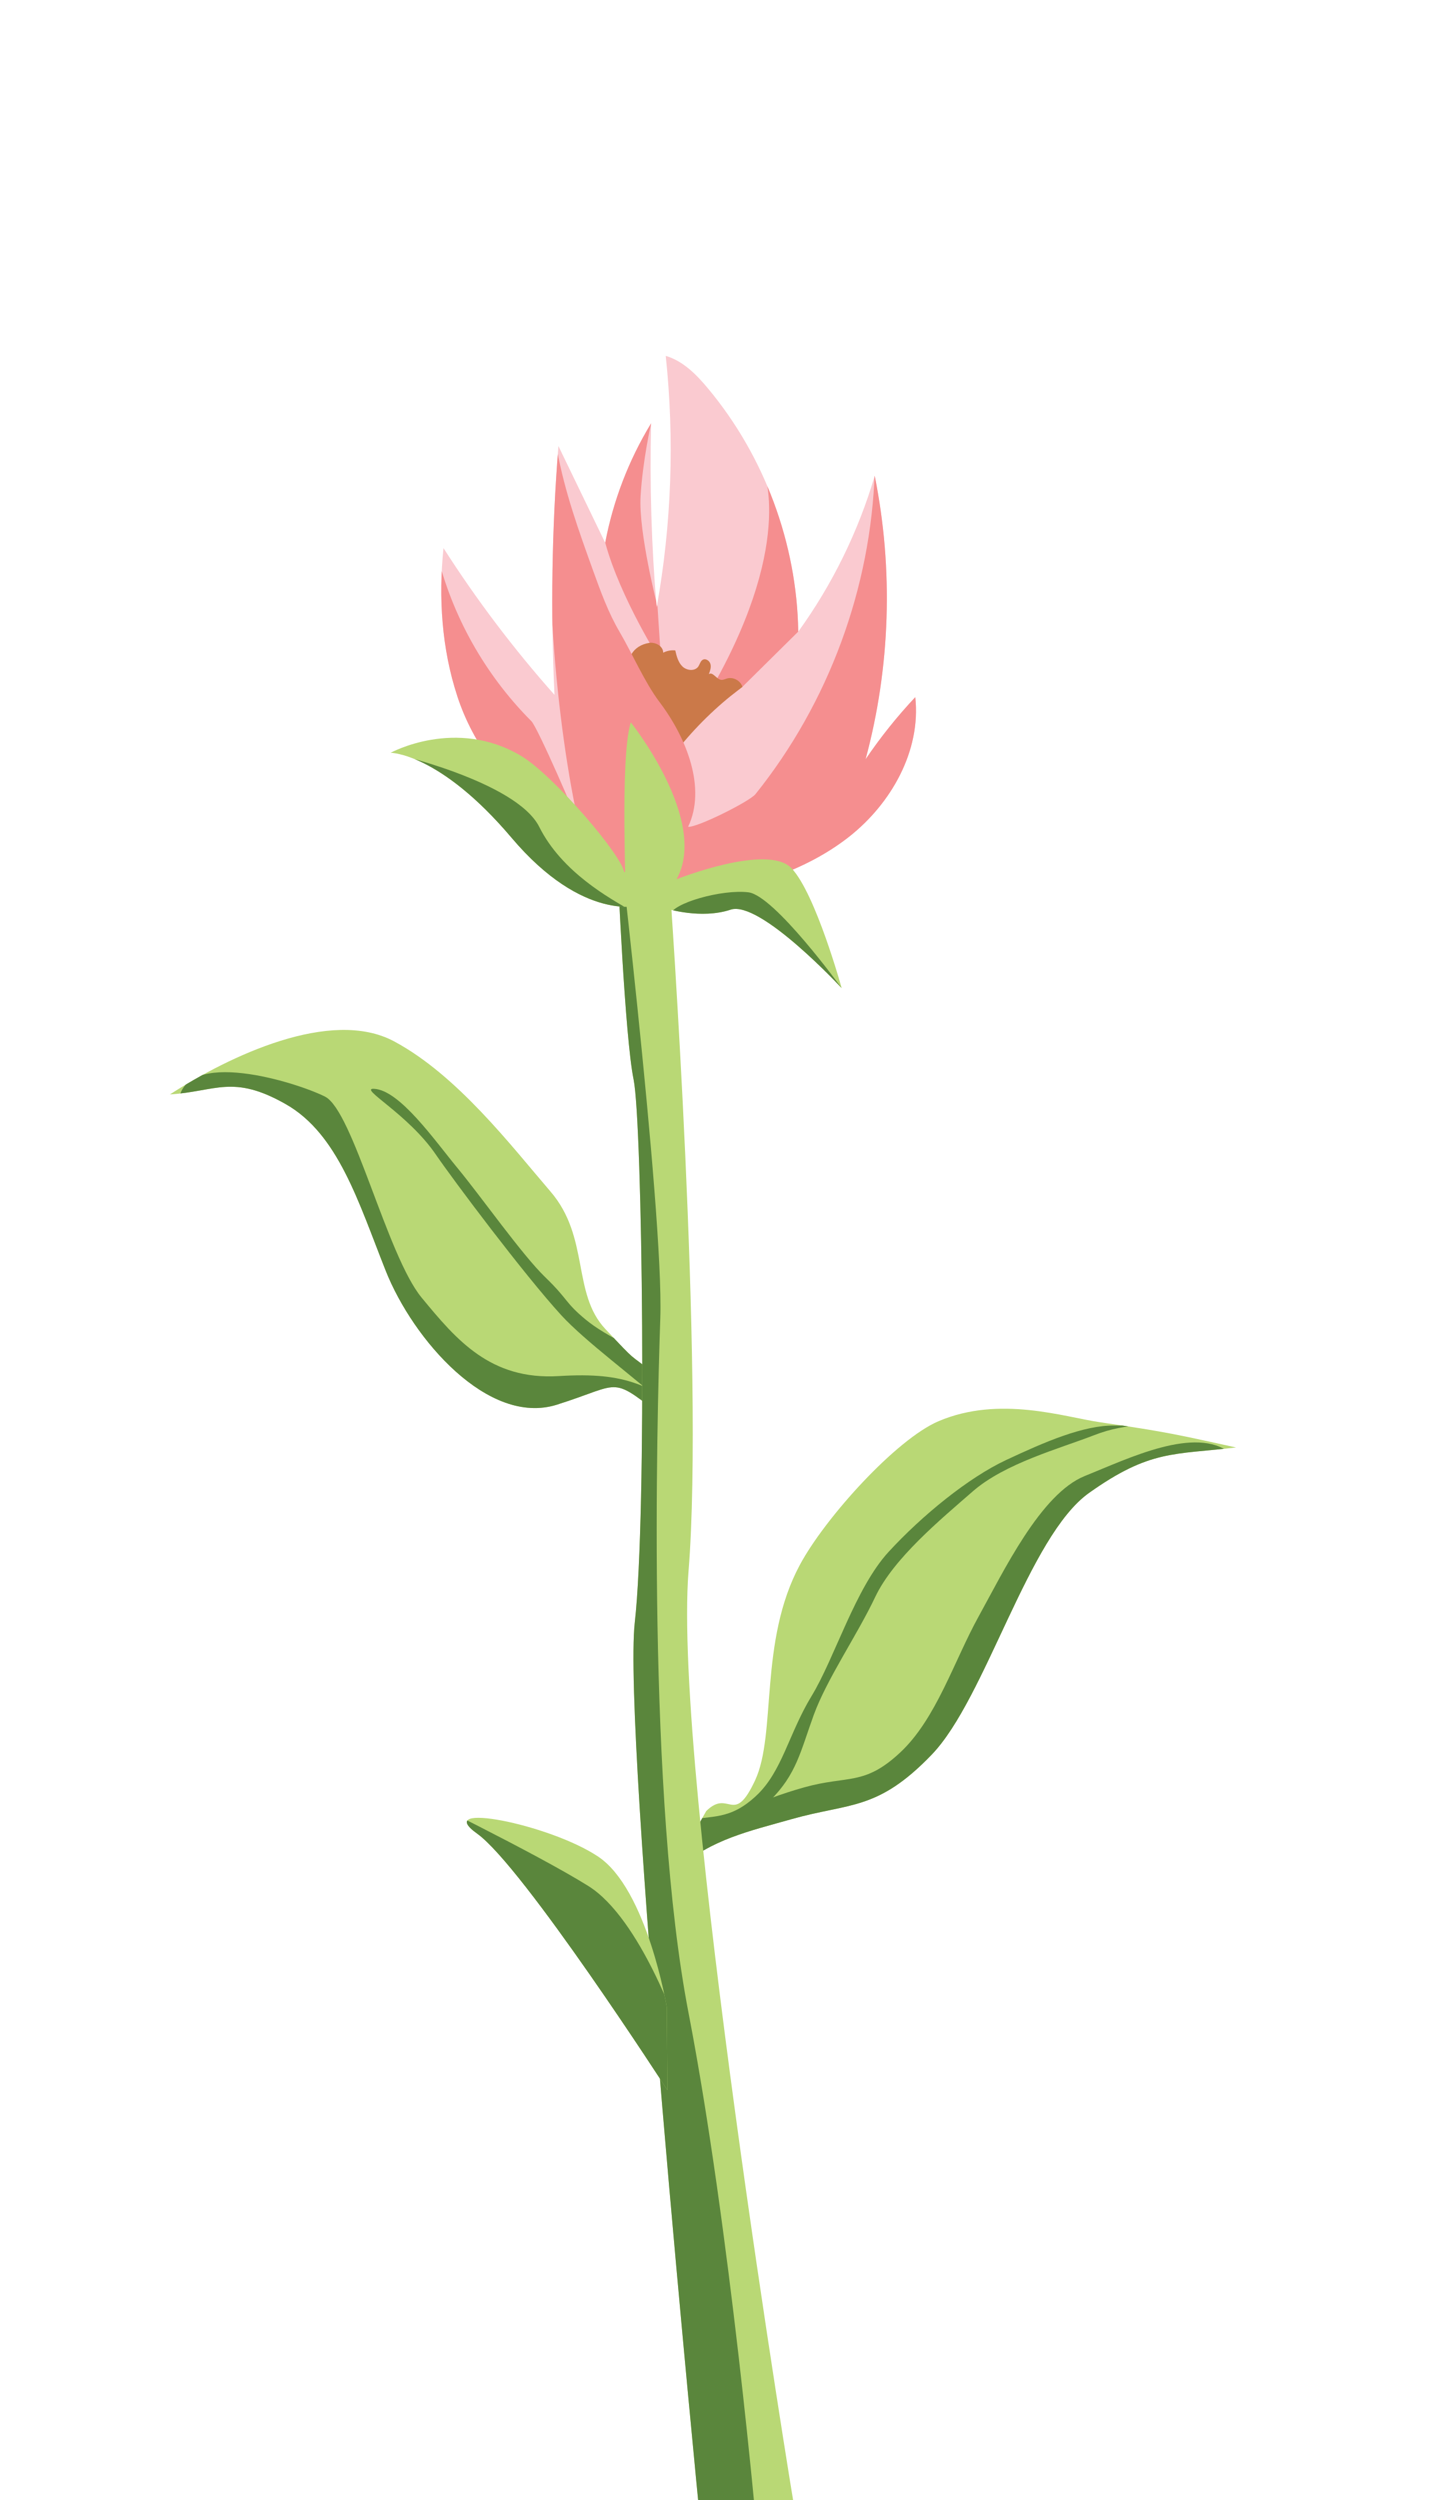 <?xml version="1.0" encoding="UTF-8"?>
<svg xmlns="http://www.w3.org/2000/svg" xmlns:xlink="http://www.w3.org/1999/xlink" viewBox="0 0 440.28 764.89">
  <defs>
    <style>
      .cls-1 {
        clip-path: url(#clippath);
      }

      .cls-2 {
        fill: #5a863c;
      }

      .cls-2, .cls-3, .cls-4, .cls-5, .cls-6 {
        stroke-width: 0px;
      }

      .cls-7 {
        clip-path: url(#clippath-1);
      }

      .cls-8 {
        clip-path: url(#clippath-4);
      }

      .cls-9 {
        clip-path: url(#clippath-3);
      }

      .cls-10 {
        clip-path: url(#clippath-2);
      }

      .cls-11 {
        clip-path: url(#clippath-5);
      }

      .cls-3, .cls-12 {
        fill: #facad0;
      }

      .cls-4 {
        fill: #f58e8f;
      }

      .cls-5, .cls-13 {
        fill: #b9d875;
      }

      .cls-6 {
        fill: #cb7949;
      }
    </style>
    <clipPath id="clippath">
      <path class="cls-3" d="M139.9,212.93c-4.75-14.5-5.76-30.07-4.21-45.25,10.12,15.83,21.49,30.86,33.97,44.91-1.23-25.37-.82-50.81,1.2-76.12,4.77,9.86,9.54,19.73,14.31,29.59,2.44-12.9,7.22-25.34,14.05-36.55-.47,18.78.1,37.59,1.7,56.31,4.55-25.34,5.49-51.34,2.77-76.94,5.3,1.55,9.39,5.71,12.92,9.95,17.28,20.71,27.21,47.45,27.63,74.42,10.41-14.42,18.36-30.61,23.39-47.67,5.77,28.6,4.81,58.54-2.79,86.71,4.55-6.72,9.64-13.08,15.2-19,1.8,16.43-7.4,32.67-20.43,42.85-13.03,10.17-29.38,15.11-45.64,18.12-4.92.91-9.93,1.66-14.9,1.09-15.52-1.79-24.18-14.5-33.96-24.98-10.89-11.67-20.1-21.82-25.22-37.44Z"/>
    </clipPath>
    <clipPath id="clippath-1">
      <path class="cls-5" d="M200.3,420.36c-8.76-7.04-4.72-2.74-15.05-13.72-10.33-10.98-4.74-28.04-16.81-42.09-12.07-14.05-28.55-35.63-47.89-45.97-19.35-10.34-50.42,4.54-68.55,16.25,14.04-.9,19.23-6.2,35.35,2.93,16.12,9.13,22.31,29.97,30.66,51.01s31.39,47.6,52.36,40.99c20.97-6.61,15.7-9.32,34.36,5.17-1.67-4.86-3.41-10.22-4.43-14.57Z"/>
    </clipPath>
    <clipPath id="clippath-2">
      <path class="cls-5" d="M216.04,554.12c7.08-7.03,8.34,4.82,14.99-9.44s1.07-42.39,13.69-65.91c7.77-14.48,29.48-38.44,42.43-43.96,18.7-7.97,38.43-1.27,49.65.35,20.49,2.95,24.25,3.94,41.39,7.68-19.07,2.28-26.29.64-44.95,13.88-18.66,13.25-31.56,62.82-48.16,80.09s-25.02,14.69-42.83,19.73c-13.17,3.73-24.4,6.16-34.79,15.09,2.41-6.18,5.69-12.44,8.59-17.5Z"/>
    </clipPath>
    <clipPath id="clippath-3">
      <path class="cls-5" d="M214,769s-23.55-239-19.78-272.62,2.34-152.94-.36-166.1-4.86-64.28-4.86-64.28l16,6s10.55,147.63,5.67,208.65c-4.88,61.02,32.33,286.35,32.33,286.35l-29,2Z"/>
    </clipPath>
    <clipPath id="clippath-4">
      <path class="cls-5" d="M204.21,639.47s-44.21-68.47-58.21-78.47,22-3,37,7,21,46,21,46l.21,25.47Z"/>
    </clipPath>
    <clipPath id="clippath-5">
      <path class="cls-5" d="M196,277s-17.48,5.31-39.48-20.69-37-26-37-26c0,0,20-11,40,1,9.84,5.91,31.02,30.61,31.48,35.69,1,11-1.55-34.83,2-46,0,0,24,30,14,48,0,0,27.8-11.06,35.16-3.38s15.36,36.69,15.36,36.69c0,0-25-27-34-24s-19.52-.31-19.52-.31l-8-1Z"/>
    </clipPath>
  </defs>
  <g id="Layer_6" data-name="Layer 6">
    <g>
      <path class="cls-12" d="M139.9,212.93c-4.75-14.5-5.76-30.07-4.21-45.25,10.12,15.83,21.49,30.86,33.97,44.91-1.23-25.37-.82-50.81,1.2-76.12,4.77,9.86,9.54,19.73,14.31,29.59,2.44-12.9,7.22-25.34,14.05-36.55-.47,18.78.1,37.59,1.7,56.31,4.55-25.34,5.49-51.34,2.77-76.94,5.3,1.55,9.39,5.71,12.92,9.95,17.28,20.71,27.21,47.45,27.63,74.42,10.41-14.42,18.36-30.61,23.39-47.67,5.77,28.6,4.81,58.54-2.79,86.71,4.55-6.72,9.64-13.08,15.2-19,1.8,16.43-7.4,32.67-20.43,42.85-13.03,10.17-29.38,15.11-45.64,18.12-4.92.91-9.93,1.66-14.9,1.09-15.52-1.79-24.18-14.5-33.96-24.98-10.89-11.67-20.1-21.82-25.22-37.44Z"/>
      <g class="cls-1">
        <path class="cls-4" d="M227.15,210.13l17.09-16.9,16.37-40.21-27.53-10.69s10.77,21.84-14.81,67.34c-8.35,14.84,8.88.46,8.88.46Z"/>
        <path class="cls-4" d="M202.28,202.6l-1.1-16.99s-5.83-22.63-5.19-33.71c.64-11.07,3.24-22.4,3.24-22.4,0,0-18.64,19.62-14.05,36.55s17.11,36.54,17.11,36.54Z"/>
        <path class="cls-6" d="M198.64,196.69c1.96-.3,4.29,1.02,4.27,3,1.13-.59,2.44-.83,3.7-.7.41,1.78.89,3.66,2.2,4.92s3.76,1.52,4.82.04c.5-.7.65-1.7,1.41-2.11.92-.5,2.1.35,2.35,1.37s-.14,2.07-.52,3.04c1.21-.83,2.29,1.52,3.75,1.74.62.09,1.21-.24,1.81-.41,1.91-.56,4.15.66,4.73,2.56-7.79,5.79-14.79,12.64-20.74,20.31-2.44-6.61-5.78-12.89-9.92-18.6-1.29-1.78-2.68-3.54-3.52-5.58-1.87-4.56.73-8.82,5.67-9.58Z"/>
        <path class="cls-4" d="M136.82,160.19l-4.24,1.82c-6.95,30.07,2.77,63.44,24.76,85.09,7.72,7.6,16.72,13.74,25.67,19.84,3.96,2.7,7.93,5.4,11.89,8.1,7.39,5.04,15.2,10.24,24.1,11.14,3.72.38,7.49-.02,11.17-.75,16.06-3.17,30.75-12.8,40.06-26.26s13.14-30.6,10.43-46.75c-7.02,6.06-12.91,13.42-17.27,21.61,17.44-26.27,19.14-62.19,4.25-90-1.09,35.76-14.11,71.05-36.51,98.95-1.75,2.19-17.8,10.25-20.59,9.97,5.59-11.78-.36-27.08-8.78-38.21-4.51-5.97-8.41-15-12.2-21.44-3.44-5.85-5.76-12.27-8.07-18.66-4.36-12.09-8.74-24.24-11.03-36.89-5.19,30.52-.18,85.15,6.84,115.3-.54-2.3-12.79-30.48-14.71-32.41-3.54-3.54-6.83-7.33-9.85-11.32-6.04-7.99-10.99-16.8-14.65-26.12-1.83-4.66-3.33-9.44-4.51-14.31-.77-3.17-24.83-9.68,3.23-8.71Z"/>
      </g>
    </g>
  </g>
  <g id="Layer_5" data-name="Layer 5">
    <g>
      <path class="cls-13" d="M200.3,420.36c-8.76-7.04-4.72-2.74-15.05-13.72-10.33-10.98-4.74-28.04-16.81-42.09-12.07-14.05-28.55-35.63-47.89-45.97-19.35-10.34-50.42,4.54-68.55,16.25,14.04-.9,19.23-6.2,35.35,2.93,16.12,9.13,22.31,29.97,30.66,51.01s31.39,47.6,52.36,40.99c20.97-6.61,15.7-9.32,34.36,5.17-1.67-4.86-3.41-10.22-4.43-14.57Z"/>
      <g class="cls-7">
        <path class="cls-2" d="M214.27,434.76c-15.42-10.87-22.26-15.06-43.27-13.76s-31.42-11.18-42-24-20.94-57.15-29.56-61.5c-8.62-4.35-43.46-15.29-44.83,1.79-1.36,17.07,2.4,14.69,26.75,51.12,24.35,36.43,80.94,68.39,129.29,75.53,3.65-6.35,1.83-19.8,3.61-29.18Z"/>
        <path class="cls-2" d="M203.43,417.86c-7.51-4.67-17.76-8.79-24.22-14.13s-5.27-6.1-12.35-12.94c-7.09-6.83-19.62-24.65-26.77-33.3s-17.78-24.01-25.68-24.38c-4.76-.22,10.38,7.63,18.9,20.06,5.49,8.02,27.03,36.75,38.38,49.17,7.4,8.1,23,19.46,31.63,27.42.24-3.76.14-7.98.13-11.9Z"/>
      </g>
    </g>
    <g>
      <path class="cls-13" d="M216.04,554.12c7.08-7.03,8.34,4.82,14.99-9.44s1.07-42.39,13.69-65.91c7.77-14.48,29.48-38.44,42.43-43.96,18.7-7.97,38.43-1.27,49.65.35,20.49,2.95,24.25,3.94,41.39,7.68-19.07,2.28-26.29.64-44.95,13.88-18.66,13.25-31.56,62.82-48.16,80.09s-25.02,14.69-42.83,19.73c-13.17,3.73-24.4,6.16-34.79,15.09,2.41-6.18,5.69-12.44,8.59-17.5Z"/>
      <g class="cls-10">
        <path class="cls-2" d="M202.45,566.47c13.58-8.62,30.15-15.88,43.59-19.64,13.44-3.76,18.36-.36,29.4-10.68,11.04-10.32,16.46-28.01,24.01-41.65,7.55-13.64,18.94-37.48,32.44-42.92,13.5-5.44,33.98-15.51,44.59-6.99,10.61,8.52,10.84,8.76,7.9,32.74-2.93,23.98-140.05,104.98-163.89,108.78s-2.67-17.84-18.05-19.65Z"/>
        <path class="cls-2" d="M209.31,557.05c8.86-1.73,13.97-.15,22-7.59,8.03-7.44,9.95-18.99,17.03-30.62,7.08-11.63,13.33-32.96,23.55-44.07,10.22-11.11,24.36-22.66,35.97-28.1,11.61-5.43,23.62-10.7,33.27-10.54,9.65.16,11.91-1.12,19.84-3.85.38,1.19,1.08,2.45,1.78,3.48-10.1.59-17.28-.83-27.98,3.32s-27.31,8.61-37.16,17.21c-9.85,8.6-24.23,20.47-29.84,32.32-5.62,11.85-14.78,25.03-18.82,36.14-4.03,11.11-5.25,18.01-13.24,26.01-7.99,7.99-19.94,12.65-28.16,20.81.36-4.84.94-9.98,1.78-14.53Z"/>
      </g>
    </g>
    <g>
      <path class="cls-13" d="M214,769s-23.55-239-19.78-272.62,2.34-152.94-.36-166.1-4.86-64.28-4.86-64.28l16,6s10.55,147.63,5.67,208.65c-4.88,61.02,32.33,286.35,32.33,286.35l-29,2Z"/>
      <g class="cls-9">
        <path class="cls-2" d="M187.25,238.31s15.9,132.31,14.78,164.95-4.05,146.83,8.64,212.59,20.99,159.53,20.99,159.53l-67.83-2.66,13.66-540.21,9.76,5.8Z"/>
      </g>
    </g>
    <g>
      <path class="cls-13" d="M204.21,639.47s-44.21-68.47-58.21-78.47,22-3,37,7,21,46,21,46l.21,25.47Z"/>
      <g class="cls-8">
        <path class="cls-2" d="M207.64,621.22s-11.64-34.22-27.64-44.22-55-29-55-29l75,101,7.64-6.14v-21.64Z"/>
      </g>
    </g>
    <g>
      <path class="cls-13" d="M196,277s-17.48,5.31-39.48-20.69-37-26-37-26c0,0,20-11,40,1,9.84,5.91,31.02,30.61,31.48,35.69,1,11-1.55-34.83,2-46,0,0,24,30,14,48,0,0,27.8-11.06,35.16-3.38s15.36,36.69,15.36,36.69c0,0-25-27-34-24s-19.52-.31-19.52-.31l-8-1Z"/>
      <g class="cls-11">
        <path class="cls-2" d="M187.25,286.98s9.75-5.98,4.75-8.98-20-11-27-25-45.48-22.69-45.48-22.69l31.48,44.69,69,26,7-18,30.52,19.31s-20.52-28.31-28.52-29.31-23.48,3.31-24,7-13.24-2.31-13.24-2.31"/>
      </g>
    </g>
  </g>
</svg>